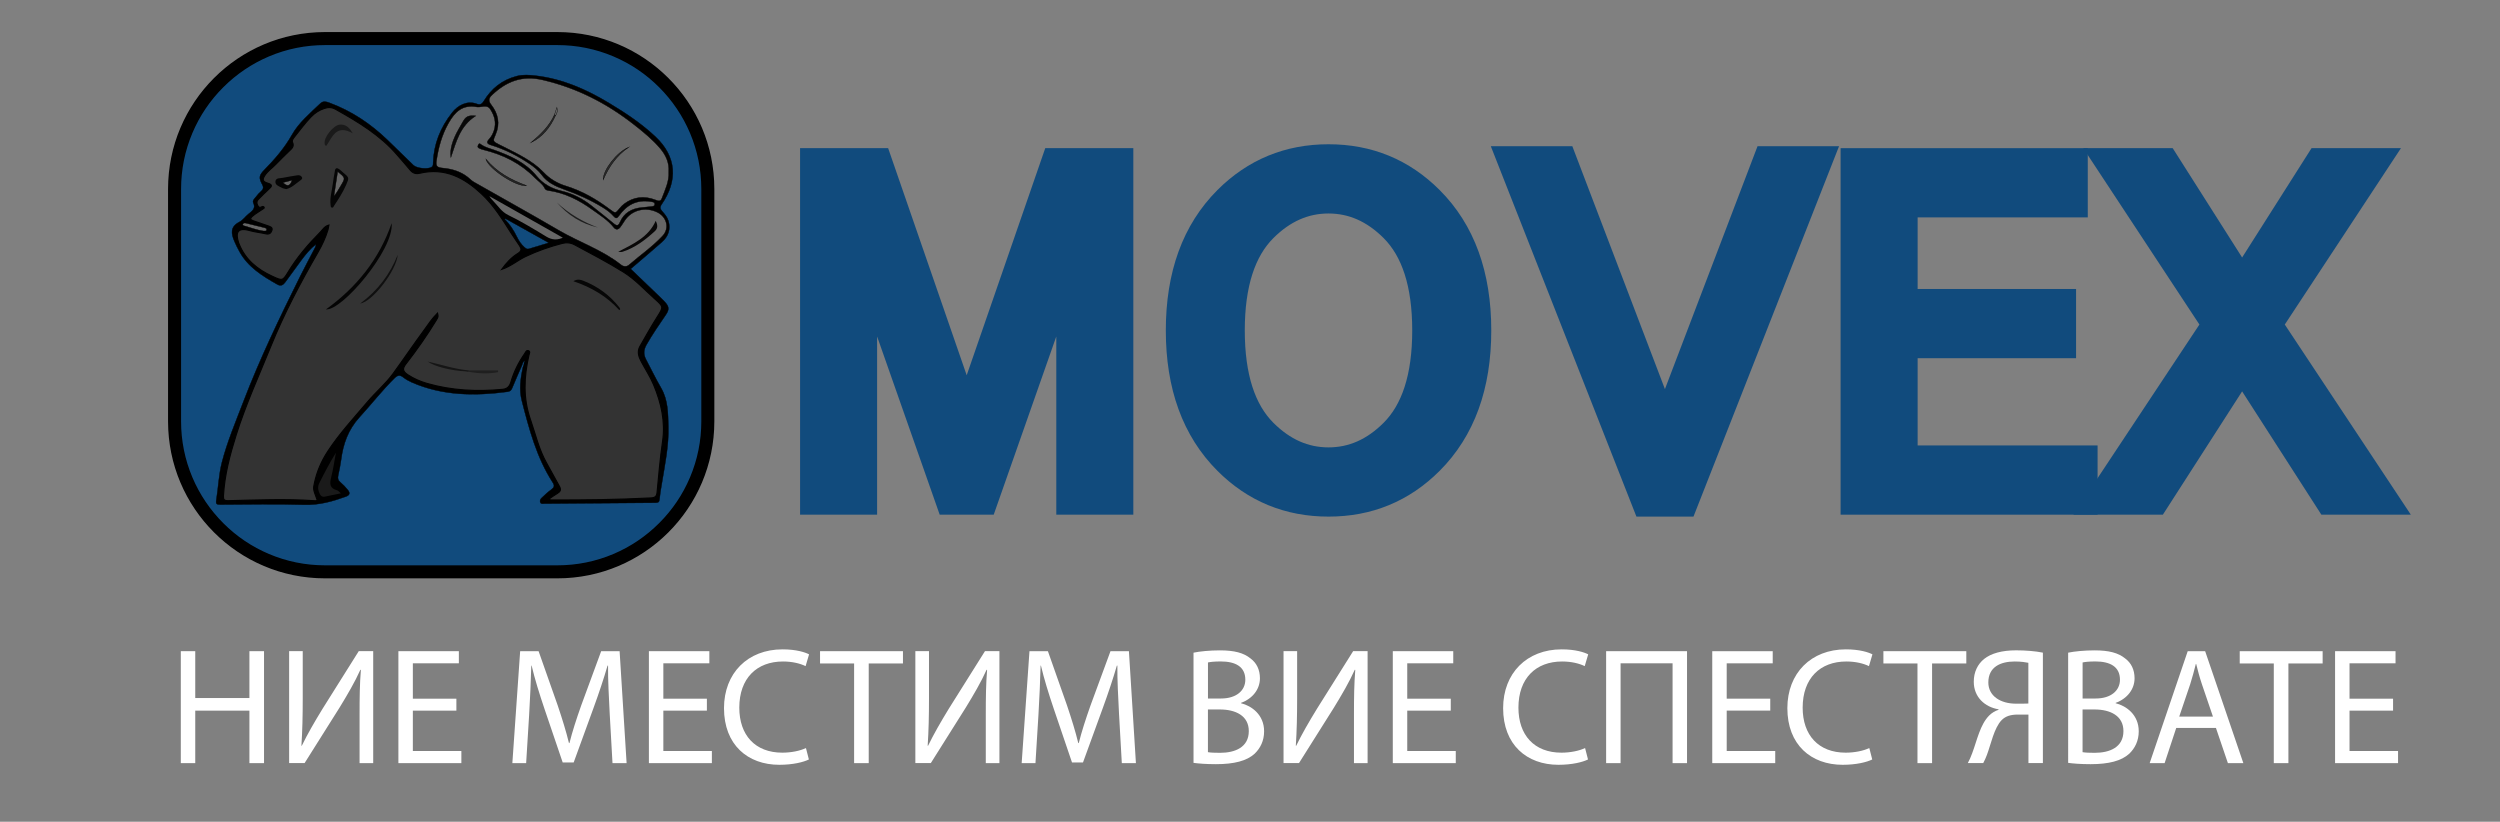 <?xml version="1.0" encoding="utf-8"?>
<!-- Generator: Adobe Illustrator 25.2.1, SVG Export Plug-In . SVG Version: 6.00 Build 0)  -->
<svg version="1.1" id="Layer_1" xmlns="http://www.w3.org/2000/svg" xmlns:xlink="http://www.w3.org/1999/xlink" x="0px" y="0px"
	 viewBox="0 0 6471 2127" style="enable-background:new 0 0 6471 2127;" xml:space="preserve">
<rect x="0" y="0" width="6471" height="2127" fill="#808080" stroke="none"/>
<style type="text/css">
	.st0{fill:#930224;}
	.st1{fill:#114B7D;}
	.st2{fill:#FFFFFF;stroke:#000000;stroke-miterlimit:10;}
	.st3{stroke:#000000;stroke-miterlimit:10;}
	.st4{fill:#A8A8A8;}
	.st5{fill:#333333;stroke:#000000;stroke-width:3;stroke-miterlimit:10;}
	.st6{fill:#666666;stroke:#000000;stroke-miterlimit:10;}
	.st7{fill:#666666;stroke:#000000;stroke-width:5;stroke-miterlimit:10;}
	.st8{fill:#1A1A1A;}
	.st9{fill:#040404;}
	.st10{fill:#050505;}
	.st11{fill:#060606;}
	.st12{fill:#0F0F0F;}
	.st13{fill:#151515;}
	.st14{fill:#1F1F1F;}
	.st15{fill:#2A2A2A;stroke:#000000;stroke-miterlimit:10;}
	.st16{fill:#272727;stroke:#000000;stroke-miterlimit:10;}
	.st17{fill:#646464;stroke:#000000;stroke-miterlimit:10;}
	.st18{fill:#080808;stroke:#000000;stroke-miterlimit:10;}
	.st19{fill:#080707;}
	.st20{fill:#252525;stroke:#000000;stroke-miterlimit:10;}
	.st21{fill:#1E1E1E;}
	.st22{fill:#114B7D;stroke:#114B7D;stroke-width:83;stroke-miterlimit:10;}
	.st23{fill:none;}
	.st24{fill:#FFFFFF;}
	.st25{fill:#00788A;}
</style>
<g>
	<g>
		<path d="M841.3,1495c-54.6,0-107.5-10.7-157.4-31.8c-48.1-20.4-91.4-49.5-128.5-86.6c-37.1-37.1-66.3-80.4-86.6-128.5
			c-21.1-49.8-31.8-102.8-31.8-157.4V489.3c0-54.6,10.7-107.5,31.8-157.4c20.4-48.1,49.5-91.4,86.6-128.5
			c37.1-37.1,80.4-66.3,128.5-86.6C733.8,95.7,786.7,85,841.3,85h601.4c54.6,0,107.5,10.7,157.4,31.8
			c48.1,20.4,91.4,49.5,128.5,86.6c37.1,37.1,66.3,80.4,86.6,128.5c21.1,49.8,31.8,102.8,31.8,157.4v601.4
			c0,54.6-10.7,107.5-31.8,157.4c-20.4,48.1-49.5,91.4-86.6,128.5c-37.1,37.1-80.4,66.3-128.5,86.6
			c-49.8,21.1-102.8,31.8-157.4,31.8H841.3z"/>
		<path d="M1442.7,87c54.3,0,107,10.6,156.6,31.6c47.9,20.3,90.9,49.3,127.9,86.2c36.9,36.9,66,80,86.2,127.9
			c21,49.6,31.6,102.3,31.6,156.6v601.4c0,54.3-10.6,107-31.6,156.6c-20.3,47.9-49.3,90.9-86.2,127.9c-36.9,36.9-80,66-127.9,86.2
			c-49.6,21-102.3,31.6-156.6,31.6H841.3c-54.3,0-107-10.6-156.6-31.6c-47.9-20.3-90.9-49.3-127.9-86.2s-66-80-86.2-127.9
			c-21-49.6-31.6-102.3-31.6-156.6V489.3c0-54.3,10.6-107,31.6-156.6c20.3-47.9,49.3-90.9,86.2-127.9s80-66,127.9-86.2
			C734.3,97.6,787,87,841.3,87H1442.7 M1442.7,83H841.3C616.9,83,435,264.9,435,489.3v601.4c0,224.4,181.9,406.3,406.3,406.3h601.4
			c224.4,0,406.3-181.9,406.3-406.3V489.3C1849,264.9,1667.1,83,1442.7,83L1442.7,83z"/>
	</g>
	<g>
		<path class="st0" d="M841.3,1400.9c-82.9,0-160.8-32.3-219.3-90.9s-90.9-136.5-90.9-219.3V489.3c0-82.9,32.3-160.8,90.9-219.3
			s136.5-90.9,219.3-90.9h601.4c82.9,0,160.8,32.3,219.3,90.9s90.9,136.5,90.9,219.3v601.4c0,82.9-32.3,160.8-90.9,219.3
			s-136.5,90.9-219.3,90.9H841.3z"/>
		<path d="M1442.7,181.1c41.6,0,82,8.1,120,24.2c36.7,15.5,69.7,37.7,98,66.1c28.3,28.3,50.5,61.3,66.1,98
			c16.1,38,24.2,78.4,24.2,120v601.4c0,41.6-8.1,82-24.2,120c-15.5,36.7-37.7,69.7-66.1,98s-61.3,50.5-98,66.1
			c-38,16.1-78.4,24.2-120,24.2H841.3c-41.6,0-82-8.1-120-24.2c-36.7-15.5-69.7-37.7-98-66.1s-50.5-61.3-66.1-98
			c-16.1-38-24.2-78.4-24.2-120V489.3c0-41.6,8.1-82,24.2-120c15.5-36.7,37.7-69.7,66.1-98c28.3-28.3,61.3-50.5,98-66.1
			c38-16.1,78.4-24.2,120-24.2H1442.7 M1442.7,177.1H841.3c-172.4,0-312.2,139.8-312.2,312.2v601.4c0,172.4,139.8,312.2,312.2,312.2
			h601.4c172.4,0,312.2-139.8,312.2-312.2V489.3C1754.9,316.9,1615.1,177.1,1442.7,177.1L1442.7,177.1z"/>
	</g>
	<g>
		<g>
			<path class="st1" d="M841.3,1465.3c-50.6,0-99.6-9.9-145.8-29.4c-44.6-18.9-84.7-45.9-119.1-80.3s-61.4-74.5-80.3-119.1
				c-19.5-46.2-29.4-95.2-29.4-145.8V489.3c0-50.6,9.9-99.6,29.4-145.8c18.9-44.6,45.9-84.7,80.3-119.1s74.5-61.4,119.1-80.3
				c46.2-19.5,95.2-29.4,145.8-29.4h601.4c50.6,0,99.6,9.9,145.8,29.4c44.6,18.9,84.7,45.9,119.1,80.3s61.4,74.5,80.3,119.1
				c19.5,46.2,29.4,95.2,29.4,145.8v601.4c0,50.6-9.9,99.6-29.4,145.8c-18.9,44.6-45.9,84.7-80.3,119.1s-74.5,61.4-119.1,80.3
				c-46.2,19.5-95.2,29.4-145.8,29.4H841.3z"/>
			<path d="M1442.7,116.7c50.3,0,99.1,9.9,145,29.3c44.4,18.8,84.2,45.6,118.4,79.9c34.2,34.2,61.1,74.1,79.9,118.4
				c19.4,45.9,29.3,94.7,29.3,145v601.4c0,50.3-9.9,99.1-29.3,145c-18.8,44.4-45.6,84.2-79.9,118.4c-34.2,34.2-74.1,61.1-118.4,79.9
				c-45.9,19.4-94.7,29.3-145,29.3H841.3c-50.3,0-99.1-9.9-145-29.3c-44.4-18.8-84.2-45.6-118.4-79.9
				c-34.2-34.2-61.1-74.1-79.9-118.4c-19.4-45.9-29.3-94.7-29.3-145V489.3c0-50.3,9.9-99.1,29.3-145c18.8-44.4,45.6-84.2,79.9-118.4
				c34.2-34.2,74.1-61.1,118.4-79.9c45.9-19.4,94.7-29.3,145-29.3H1442.7 M1442.7,112.7H841.3c-208,0-376.6,168.6-376.6,376.6v601.4
				c0,208,168.6,376.6,376.6,376.6h601.4c208,0,376.6-168.6,376.6-376.6V489.3C1819.3,281.3,1650.7,112.7,1442.7,112.7L1442.7,112.7
				z"/>
		</g>
	</g>
</g>
<g>
	<path class="st3" d="M1357.4,935.4c1-2.3-0.3-1.5-0.4-1.3c-0.8,0.8-0.3,0.3-0.9,1c-3.3,4-3.8,6.5-5,10.4
		c-8.5,19.7-17.4,39.3-25.5,59.2c-2.3,5.6-5.3,8.4-11.7,9.3c-84.8,11.3-168.2,10.5-247.7-24.2c-7.9-3.5-15.7-7.8-22.4-13.1
		c-8.8-7-14.8-5.5-22.3,1.8c-32.5,31.9-60,67.7-90.6,101c-30,32.7-42.8,70-48.1,111.2c-1.7,13.4-4.6,26.6-7.4,39.8
		c-1.5,6.9-0.9,12.3,5.3,17.5c7.2,6.1,13.9,13,19.7,20.3c5.4,6.8,6.2,12.9-5,17c-34.8,12.6-69.3,22.3-107.9,21.2
		c-72.2-2.2-144.6-0.8-216.8-0.4c-9.8,0-12.4-1.5-10.8-11.4c5.2-32.7,6.3-66.1,14.6-98.2c13.9-53.6,35.7-105,55.6-156.9
		c42.3-110.5,93.7-217.4,146.6-323.7c12.5-25.2,26-50,38.9-75c1.4-2.6,2.2-5.5,2.3-8.8c-15.1,12.1-27,26.5-38.1,41.6
		c-13.7,18.6-27.4,37.3-40.9,56c-5.3,7.3-11.1,12.1-20.7,6.7c-39-21.9-76.5-45.4-98.1-84.8c-4.9-8.9-9.5-17.9-13.4-27.2
		c-8.2-19.3-11.8-37.2,13-49.9c9-4.6,15.2-14,23.3-20.5c9.7-7.8,19.8-14.4,12.6-29.2c-2.9-6,4.4-11.8,8.2-16.8
		c3.2-4.3,6.7-8.4,10.9-11.9c7-5.8,8.2-10.9,4.1-18.5c-9.6-17.6-8.4-23.9,6-38.5c27.1-27.6,51.8-56.2,70.8-89.9
		c17.7-31.6,46.9-56,73.7-81.5c7.4-7,15.2-4.7,23.2-1.7c58.1,21.5,107.5,54.9,150.8,96.7c22.4,21.6,44.6,43.3,66.9,65
		c8.5,8.2,37.6,11,47,4.8c4.1-2.7,3.8-6.7,3.9-10.6c1.4-48.5,18.6-91.6,49.4-130.6c14-17.8,38.1-32.2,63.9-22.3
		c8.8,3.4,13.6-0.4,17.9-7.4c19.4-31.9,46.8-54.6,85.4-64.6c16.2-4.2,32.2-3,48.5-1.1c70,8.1,131.8,35.7,190.1,70.8
		c42.7,25.6,84,53.1,120.1,87c55.3,52,58.6,113.9,16.1,175.4c-4.9,7-3.7,11.9,1.2,17.4c6.8,7.7,13.6,15.6,16.5,25.5
		c6.2,21.4-0.2,39.8-17.1,54.7c-26.8,23.6-54.1,46.6-80.7,69.3c25.6,24.6,51.4,49.3,77.2,74.1c3.9,3.7,7.8,7.5,11.4,11.5
		c11,12,11.8,19.4,2.6,32.9c-17.4,25.7-35.2,51.1-50.4,78.1c-7.3,12.9-7.8,24.7-1.3,37.3c13,25,25.4,50.3,39.5,74.7
		c18,31.3,17.6,65.2,18.6,99.2c1.4,50.5-9.1,99.6-17.2,149.1c-2.2,13.3-4.6,26.7-5.8,40.1c-0.6,6.9-3.6,8.2-10.3,8.3
		c-95.6,0.6-191.2,1.5-286.8,2.3c-3.9,0-9,1.8-11.2-2.9c-2.1-4.5,0-8.8,3.4-11.9c7.9-7.4,15.7-15,24.6-21.3
		c7.8-5.5,9.4-10.3,4.2-18.3c-42.2-65.4-61.2-138.6-80.1-211.6c-7.4-28.6-3.6-58,2.6-86.8"/>
	<path class="st5" d="M1419.8,1292.4c8.5-5.8,15.6-11.1,23.3-15.6c7.6-4.5,9.6-9.5,5.2-17.4c-11.3-19.9-21.8-40.3-33.1-60.2
		c-20.3-35.7-28.9-75-42.1-113c-19.2-55.1-16.9-110.6-4.1-166.3c0.9-4,4.3-9.7-0.5-11.9c-6.1-2.8-8.2,4.1-10.6,7.6
		c-15.9,22.7-27.8,47.1-35.5,73.3c-3.2,10.7-8.8,17.7-21.5,18.9c-66.5,6.3-132.1,3.1-196.3-15.5c-17.4-5.1-33.8-12.3-48.7-22.1
		c-13.4-8.8-14.8-15.7-5.2-28.1c28.2-36.3,54.4-73.7,78.2-112.7c5.7-9.4,5.7-9.4,3.6-19c-14.6,14.3-24.9,30.7-36.2,46.1
		c-26.9,36.5-52.2,74.1-78.9,110.7c-19.2,26.3-44.7,47.8-65.8,72.7c-35.5,41.8-73,82.3-103,128.1c-16.7,25.5-28.4,52.7-34.7,82
		c-3.5,16.2-3.4,16.2,7.1,44c-2.2,3.2-5.8,2.2-8.7,2c-73.6-5.1-147.3-1.8-220.9,0c-11.3,0.3-13.5-2.7-13-12.8
		c3-53.8,16.6-105.2,32.8-156.9c24.8-79,59.2-154.5,90.3-231.1c33.8-83.3,75.9-163.2,121.2-241.6c10.9-18.8,20-38.2,26.2-58.8
		c1.1-3.6,1.4-7.4,2.4-12.3c-11.7,3.3-16,12.1-22.3,18.4c-31.7,31.9-60.6,65.8-83.6,104c-13.7,22.7-15.2,21.8-40.1,10.4
		c-39.5-18-70.3-43.7-86.1-83.2c-0.5-1.2-1.2-2.4-1.5-3.6C609,602,615,588,645.8,596.7c13.7,3.9,28.3,5.3,42.3,8.5
		c8.8,2,13.1-1.6,15.6-8.7c2.8-8-3.9-9.7-9.4-11.7c-12.6-4.5-25.2-8.8-37.9-13c-8.1-2.7-10.5-5.6-2.9-12.2
		c8.3-7.2,18-12.3,26.9-18.6c1.8-1.2,4.7-2.2,3.1-4.8c-0.6-1.1-3.6-2.2-4.5-1.6c-5.3,3.2-8.9,3.4-12-2.8c-3-5.9-3-11,1.6-15.7
		c8.8-9,17.8-17.8,27.1-26.4c7-6.5,11.8-11.2-2.5-15.5c-13.6-4.1-14.8-9.3-7.4-20.5c7.5-11.3,19.1-19,28.4-28.7
		c10.5-11.1,21.7-21.6,32.6-32.4c6.8-6.8,15.9-12.4,10.4-24.2c-2-4.4,1.2-9.2,4.4-13.2c14.2-17.8,27.6-36.2,43.5-52.7
		c9.5-9.9,20.6-17.3,34.2-21.8c10.4-3.5,19.9-3.2,29.3,2.1c58.5,32.8,115.6,67.1,159,117.7c11.4,13.2,23.1,26.2,34.2,39.7
		c6.5,7.9,14.3,10.7,24.4,8.3c66.1-15.7,116.3,12.4,160.1,53.2c32.3,30.1,55,67.5,78.3,104.1c6.4,10.1,13.5,19.8,20,29.8
		c4.9,7.6,6.8,13.8-3.9,20.3c-16.6,10.1-29.6,24.2-42.3,41.5c24.5-8.3,41.5-23.7,62-33.4c30.4-14.5,62.1-25.5,94.8-34
		c11.1-2.9,22-1.9,32.4,3.7c42.4,22.7,85,45,125.7,70.2c31,19.2,54.7,45.9,81.4,69.6c23.7,21,22.8,21,5.9,47.7
		c-15.6,24.7-29.8,50.1-44.2,75.4c-7.6,13.3-3.5,26.3,3.1,38.7c10.7,20.2,23.5,39.5,32.3,60.6c19.7,47.2,30.7,95.3,23.2,146.7
		c-6.5,44-9.9,88.3-14.3,132.6c-0.9,9-5.1,13.1-14.9,13.6c-86.6,4.5-173.3,5.6-260.1,5.3C1424.2,1293.9,1423,1293.3,1419.8,1292.4z"
		/>
	<path class="st6" d="M1730.9,444.9c1.5,24.3-9.2,46.3-17.8,68.7c-3.4,8.9-9.5,6.6-16.7,3.8c-29.1-11.2-56.5-8.1-81.2,10.6
		c-4.3,3.3-8.1,7.3-11.4,11.4c-10.9,13.4-10.7,13.4-25.5,2.3c-34.3-25.7-71-47.2-113.3-60.2c-22.1-6.8-41.7-18.1-57.7-35.1
		c-29.6-31.2-69.5-48.9-107.9-68.5c-2-1-4.1-2-6.2-3c-18.1-9.2-18-9.1-10.2-27.2c11.9-27.5,6.6-53.2-11.5-76.5
		c-7.9-10.2-6.9-17.1,2.4-25.7c36.5-34.3,77-51.2,130.8-38.6c89.2,20.8,166.5,60.9,236.3,115.6c24.3,19.1,48.1,38.4,67.9,61.8
		C1723.9,402.1,1732.5,421.5,1730.9,444.9z"/>
	<path class="st6" d="M1235.3,277c11.1,1.1,25.2-7.2,33.4,5.1c11.1,16.7,16.4,35.1,10.2,54.9c-2.6,8.4-6.6,16.3-12.8,23
		c-7.4,7.9-6.1,12.1,4.8,15.5c35.6,10.9,68.2,27.5,98.6,47.8c12.6,8.4,24.1,17.7,33,29.8c14.2,19.2,35.4,29.2,57.7,37.1
		c35.3,12.5,69.1,27.7,100.7,47.2c10.2,6.3,19.6,13.3,27.3,22.2c5.8,6.7,8.9,6,14.1-1.3c19.2-27.1,45.1-42.2,81.4-36.5
		c5,0.8,11.6,0.9,11,7.3c-0.5,5.2-6.4,5.3-11.1,5.7c-7.4,0.7-14.8,1.6-22.2,2.3c-26.8,2.5-46.5,14.3-56.7,38.1
		c-3.7,8.7-7.6,10.6-15.9,3.6c-18.7-15.7-38.2-30.6-57.3-45.9c-22.6-18.1-48.5-31.5-77-38.3c-27.1-6.4-49-18.6-65.5-38.9
		c-28.3-34.9-68.3-52.6-110.3-67.6c-11.2-4-23.1-6.7-33-13.6c-2.5-1.8-4.8-5-7.4-0.1c-1.8,3.4-3,6.8,1.3,9.1
		c3.6,1.9,7.6,3.2,11.6,4.2c51.5,12.7,96.8,35.3,133.1,72.4c8.7,8.9,20.1,15.6,25.6,27.2c1.5,3.1,4.4,5.1,8.7,5.7
		c43.5,6.1,80.8,25.2,114.9,49.9c19.4,14,40.2,26.8,55.1,45.7c5.5,7,11.8,6.2,17-0.7c4-5.3,7.5-11,11.1-16.5
		c18.1-27.9,54.1-37.1,84.9-21.8c24.6,12.2,31.8,41.3,13.6,60.9c-26.1,28-58.1,50.1-87.2,75.3c-6.4,5.5-14.6,4.4-20.6-0.4
		c-48.4-38.5-108.5-58.4-161.6-89.5c-72.5-42.4-146.2-83.1-219.2-124.7c-5.9-3.4-10.6-8.5-15.9-12.7c-18.5-14.5-40.2-21.2-63.9-23.4
		c-15.9-1.5-19.1-5-17-19.2c5-34.2,14-67.4,31.7-98.1C1177,290.4,1197.1,269.4,1235.3,277z"/>
	<path class="st7" d="M1462.1,615.4c-18.3,10-34.2,8.3-49.1-0.7c-32.3-19.5-64.5-39.3-98.8-55.9c-17.6-8.5-27.2-24.6-40-37.6
		c-5.3-5.4-10.1-11.2-13.4-19.7C1327.1,539.1,1393.5,576.7,1462.1,615.4z"/>
	<g>
		<path class="st1" d="M1366.2,644.5c-3.6,0-6.4-2.2-9-4.6c-7.7-6.9-14-15.7-19.3-26.7c-8.8-18.2-19-33.1-31.4-45.6l1.5-1.9
			l112.5,62.8l-15,4.6c-12.8,3.9-24.6,7.5-36.4,11C1368.1,644.3,1367.1,644.5,1366.2,644.5z"/>
		<g>
			<path d="M1308.2,566.3l48.6,27.1l62.5,34.9c-4.7,1.4-9.3,2.8-13.7,4.2c-12.7,3.9-24.7,7.5-36.6,11.1c-0.9,0.3-1.9,0.4-2.7,0.4
				c-3.1,0-5.6-1.7-8.6-4.4c-7.6-6.9-13.9-15.6-19.2-26.6c-8.7-18.1-18.9-33-31.2-45.4L1308.2,566.3 M1307.9,565
				c-0.7,0.9-1.4,1.8-2,2.6c13.5,13.5,23.5,29,31.6,45.8c4.7,9.8,10.9,19.2,19.4,26.9c2.8,2.5,5.6,4.7,9.3,4.7c1,0,2-0.1,3-0.5
				c16.7-5,33.3-10.1,52.6-15.9C1382.1,606.4,1345,585.7,1307.9,565L1307.9,565z"/>
		</g>
	</g>
	<path class="st8" d="M882.2,1277c-14.9,3.1-27.6,5.4-40.2,8.3c-7.4,1.7-11.7-1.3-14.4-7c-4.4-9-5.8-18.6-1.2-27.7
		c13.3-26.5,27-52.9,43.1-78.8c-4,21.3-7,42.8-12.3,63.8c-3.9,15.7-4.8,28.3,15.6,33.6C875.6,1270,877.6,1273.1,882.2,1277z"/>
	<path class="st6" d="M681.7,597.9c-16.7-2.3-32.6-8.7-49.1-13.1c-2.4-0.6-5-1.9-4.2-4.3c1.2-3.6,4.8-3.7,8.2-2.9
		c16.2,3.9,32.4,7.9,48.5,11.9c2.8,0.7,5.5,2.3,5,5.3C689.2,599.4,685.2,597.7,681.7,597.9z"/>
	<path class="st9" d="M1013.8,577.6c6.5,68.7-129.6,227.9-170,223.2C923.7,742.9,981.5,670.8,1013.8,577.6z"/>
	<path class="st10" d="M872.5,435.3c6.5,1.9,10.5,7,15.3,11c16.7,13.8,16.2,13.8,7.9,32.8c-8.3,19-19.6,36.3-31.1,53.7
		c-1.4,2.2-2.1,5.5-5.7,4.6c-3.3-0.8-2.8-4.1-3.2-6.6c-2.4-18.5,3.4-36.2,5.6-54.3c1.3-11.2,3.5-22.3,5.4-33.5
		C867.2,439.7,867.4,435.8,872.5,435.3z"/>
	<path class="st9" d="M740.8,489.5c-3.9-1.1-7.9-1.5-10.9-3.2c-7.3-4.1-18.1-6.8-17-16.8c1.1-9.8,12.2-7.7,19.3-9.3
		c12.2-2.7,24.7-4.2,37-6.4c5.2-0.9,9.6,0.3,12.1,4.4c2.7,4.6-1.7,7.3-4.9,9.5C765,475.7,755.3,486.1,740.8,489.5z"/>
	<path class="st11" d="M1603,802.8c-31.5-35.3-71.6-58.8-118.8-74.9c9.9-6.3,18.3-4.1,25.4-1.3c38.1,14.8,69.3,38.1,93.7,69.3
		c1,1.3,1.4,3,2,4.5C1604.5,801.2,1603.7,802,1603,802.8z"/>
	<path class="st8" d="M913.3,345.2c-43.1-24.5-53,9.7-68.5,32.2c-5.1-0.7-4.1-4-4.5-6.1c-2.7-15.4,22.6-47.2,39-48.7
		C896.3,321.1,905.1,331.8,913.3,345.2z"/>
	<path class="st12" d="M932.1,785.8c46.5-34.3,77.6-76.5,97.4-126.3C1026.1,700.1,964.7,780.8,932.1,785.8z"/>
	<path class="st13" d="M1206.1,961.3c-37.1-1.7-81.7-12.5-99.3-25.5c37.5,8.5,71,19.8,106.3,22.9
		C1212.7,964.1,1208.9,961.4,1206.1,961.3z"/>
	<path class="st14" d="M1206.1,961.3c2.3-0.9,4.7-1.8,7-2.6c25.4,0,50.8,0,76.2,0c0,1.5,0,3.1,0,4.6
		C1261.6,968.8,1233.9,966.3,1206.1,961.3z"/>
	<path class="st15" d="M1561.3,465.3c-0.2-25.9,35.6-71.7,66-84.2C1595.6,402.5,1575.9,432,1561.3,465.3z"/>
	<path class="st16" d="M1437.5,299.7c-13.4,29.4-32.3,54.3-63.3,69.5c24.8-20.7,47.8-42.8,61-72.2
		C1437.7,296.6,1438.7,297.3,1437.5,299.7z"/>
	<path class="st17" d="M1437.5,299.7c-0.8-0.9-1.6-1.8-2.4-2.6c2.1-6.4,4.2-12.7,6.4-19.1C1443.6,286,1442.7,293.3,1437.5,299.7z"/>
	<path class="st18" d="M1231.4,299.9c-41.5,26.5-50.8,68-64.4,107.6c-3.2-19.4,3.9-44.6,20.4-73.5c3.5-6.1,7-12.2,10.5-18.4
		C1205.9,301.2,1212.3,298.1,1231.4,299.9z"/>
	<path class="st19" d="M1600.2,651.6c39.2-20.2,78.6-38,97-79.9c5.2,9.8,6.2,19.1-2.2,26.7c-24.3,22.2-50.3,42.4-83.1,53.1
		C1608.3,652.7,1604.7,652.5,1600.2,651.6z"/>
	<path class="st20" d="M1257.7,411.9c28.2,33.7,63.9,53.6,105.1,68.5C1338,484.7,1265.4,437.8,1257.7,411.9z"/>
	<path class="st21" d="M1548,589c-43.7-9.6-78.4-32.7-106.8-65C1472.1,552.7,1507.8,574.2,1548,589z"/>
	<path class="st6" d="M874,443.9c20.2,16.5,20.2,16.5,9,35.5c-5.7,9.8-11.3,19.7-18.8,28.9C867.4,487.4,870.6,466.5,874,443.9z"/>
	<path class="st6" d="M732,472.6c8.2-2.1,15.9-4.1,24.4-6.3C750.2,482.3,744.5,483.7,732,472.6z"/>
</g>
<g>
	<path class="st22" d="M2112.4,425h156.9l232.9,673.3L2735.1,425H2892v865.7h-116.4V627.5l-232.9,663.2h-81l-232.9-663.2v663.2
		h-116.4V425z"/>
	<path class="st22" d="M3180.6,521.2c70.9-70.9,156.9-106.3,258.2-106.3s187.3,35.4,258.2,106.3c81,81,121.5,192.4,121.5,334.1
		s-40.5,253.1-121.5,334.1c-70.9,70.9-156.9,106.3-258.2,106.3s-187.3-35.4-258.2-106.3c-81-81-121.5-192.4-121.5-334.1
		S3099.6,602.2,3180.6,521.2z M3266.6,587c-57.4,57.4-86.1,146.8-86.1,268.3s28.7,210.9,86.1,268.3c50.6,50.6,108,75.9,172.1,75.9
		s121.5-25.3,172.1-75.9c57.4-57.4,86.1-146.8,86.1-268.3s-28.7-210.9-86.1-268.3c-50.6-50.6-108-75.9-172.1-75.9
		S3317.3,536.4,3266.6,587z"/>
	<path class="st22" d="M3919.7,419.9h121.5l268.3,703.7l268.3-703.7h121.5l-344.2,875.8H4264L3919.7,419.9z"/>
	<path class="st22" d="M4805.6,425h556.9v96.2h-440.4v268.3h410.1v96.2h-410.1v308.8h465.8v96.2h-582.2V425z"/>
	<path class="st22" d="M5742.7,840.1L5469.3,425H5601l202.5,318.9L6006,425h131.6l-273.4,415.1l298.7,450.6h-131.6l-227.8-354.4
		l-227.8,354.4H5444L5742.7,840.1z"/>
</g>
<g>
	<rect x="435.3" y="1670" class="st23" width="5859.7" height="681"/>
	<path class="st24" d="M505.4,1685.5v121.3h140.2v-121.3h37.8v289.8h-37.8v-135.9H505.4v135.9h-37.4v-289.8H505.4z"/>
	<path class="st24" d="M783.6,1685.5v122.1c0,46-0.9,83.8-3.4,122.5l0.9,0.4c14.6-30.1,32.7-61.5,53.8-95.9l93.7-149.2h37.4v289.8
		h-35.3v-123.4c0-46.9,0.4-81.3,3.4-117.8l-1.3-0.4c-14.2,31.8-34,65.4-53.7,97.6l-90.7,144h-40v-289.8H783.6z"/>
	<path class="st24" d="M1181.3,1839.4h-112.7v104.5h125.6v31.4h-163v-289.8h156.5v31.4h-119.1v91.6h112.7V1839.4z"/>
	<path class="st24" d="M1578.2,1848c-2.1-40.4-4.7-89-4.3-125.1h-1.3c-9.9,34-21.9,70.1-36.5,110.1l-51.2,140.6h-28.4l-46.9-138
		c-13.8-40.8-25.4-78.3-33.5-112.7h-0.9c-0.9,36.1-3,84.7-5.6,128.1l-7.7,124.3h-35.7l20.2-289.8h47.7l49.4,140.2
		c12,35.7,21.9,67.5,29.2,97.6h1.3c7.3-29.2,17.6-61.1,30.5-97.6l51.6-140.2h47.7l18.1,289.8h-36.5L1578.2,1848z"/>
	<path class="st24" d="M1829.7,1839.4h-112.7v104.5h125.6v31.4h-163v-289.8h156.5v31.4h-119.1v91.6h112.7V1839.4z"/>
	<path class="st24" d="M2093.7,1965.8c-13.8,6.9-41.3,13.8-76.5,13.8c-81.7,0-143.2-51.6-143.2-146.6c0-90.7,61.5-152.2,151.4-152.2
		c36.1,0,58.9,7.7,68.8,12.9l-9,30.5c-14.2-6.9-34.4-12-58.5-12c-67.9,0-113.1,43.4-113.1,119.5c0,70.9,40.8,116.5,111.4,116.5
		c22.8,0,46-4.7,61.1-12L2093.7,1965.8z"/>
	<path class="st24" d="M2210.7,1717.3h-88.1v-31.8h214.6v31.8h-88.6v258h-37.8V1717.3z"/>
	<path class="st24" d="M2404.6,1685.5v122.1c0,46-0.9,83.8-3.4,122.5l0.9,0.4c14.6-30.1,32.7-61.5,53.7-95.9l93.7-149.2h37.4v289.8
		h-35.3v-123.4c0-46.9,0.4-81.3,3.4-117.8l-1.3-0.4c-14.2,31.8-34,65.4-53.7,97.6l-90.7,144h-40v-289.8H2404.6z"/>
	<path class="st24" d="M2896.5,1848c-2.1-40.4-4.7-89-4.3-125.1h-1.3c-9.9,34-21.9,70.1-36.5,110.1l-51.2,140.6h-28.4l-46.9-138
		c-13.8-40.8-25.4-78.3-33.5-112.7h-0.9c-0.9,36.1-3,84.7-5.6,128.1l-7.7,124.3h-35.7l20.2-289.8h47.7l49.4,140.2
		c12,35.7,21.9,67.5,29.2,97.6h1.3c7.3-29.2,17.6-61.1,30.5-97.6l51.6-140.2h47.7l18.1,289.8h-36.5L2896.5,1848z"/>
	<path class="st24" d="M3089.2,1689.4c16.3-3.4,42.1-6,68.4-6c37.4,0,61.5,6.4,79.5,21.1c15,11.2,24.1,28.4,24.1,51.2
		c0,27.9-18.5,52.5-49,63.6v0.9c27.5,6.9,59.8,29.7,59.8,72.7c0,24.9-9.9,43.9-24.5,58c-20.2,18.5-52.9,27.1-100.2,27.1
		c-25.8,0-45.6-1.7-58-3.4V1689.4z M3126.6,1808h34c39.6,0,62.8-20.6,62.8-48.6c0-34-25.8-47.3-63.6-47.3c-17.2,0-27.1,1.3-33.1,2.6
		V1808z M3126.6,1946.9c7.3,1.3,18.1,1.7,31.4,1.7c38.7,0,74.4-14.2,74.4-56.3c0-39.6-34-55.9-74.8-55.9h-31V1946.9z"/>
	<path class="st24" d="M3357.5,1685.5v122.1c0,46-0.9,83.8-3.4,122.5l0.9,0.4c14.6-30.1,32.7-61.5,53.8-95.9l93.7-149.2h37.4v289.8
		h-35.3v-123.4c0-46.9,0.4-81.3,3.4-117.8l-1.3-0.4c-14.2,31.8-34,65.4-53.7,97.6l-90.7,144h-40v-289.8H3357.5z"/>
	<path class="st24" d="M3755.2,1839.4h-112.7v104.5h125.6v31.4h-163v-289.8h156.5v31.4h-119.1v91.6h112.7V1839.4z"/>
	<path class="st24" d="M4110.4,1965.8c-13.8,6.9-41.3,13.8-76.5,13.8c-81.7,0-143.2-51.6-143.2-146.6c0-90.7,61.5-152.2,151.4-152.2
		c36.1,0,58.9,7.7,68.8,12.9l-9,30.5c-14.2-6.9-34.4-12-58.5-12c-67.9,0-113.1,43.4-113.1,119.5c0,70.9,40.8,116.5,111.4,116.5
		c22.8,0,46-4.7,61.1-12L4110.4,1965.8z"/>
	<path class="st24" d="M4366.7,1685.5v289.8h-37.4v-258.4h-134.6v258.4h-37.4v-289.8H4366.7z"/>
	<path class="st24" d="M4582.1,1839.4h-112.7v104.5H4595v31.4h-163v-289.8h156.5v31.4h-119.1v91.6h112.7V1839.4z"/>
	<path class="st24" d="M4846.1,1965.8c-13.8,6.9-41.3,13.8-76.5,13.8c-81.7,0-143.2-51.6-143.2-146.6c0-90.7,61.5-152.2,151.4-152.2
		c36.1,0,58.9,7.7,68.8,12.9l-9,30.5c-14.2-6.9-34.4-12-58.5-12c-67.9,0-113.1,43.4-113.1,119.5c0,70.9,40.8,116.5,111.4,116.5
		c22.8,0,46-4.7,61.1-12L4846.1,1965.8z"/>
	<path class="st24" d="M4963.1,1717.3h-88.1v-31.8h214.6v31.8h-88.6v258h-37.8V1717.3z"/>
	<path class="st24" d="M5093.4,1975.3c4.3-7.7,8.2-16.8,11.6-26.2c12.5-33.1,20.2-73.5,43.9-97.2c6.9-6.9,15.5-12,24.1-14.6v-1.3
		c-35.7-6-64.1-31.8-64.1-71.4c0-25.4,10.3-45.6,26.7-58.9c18.1-14.6,46.4-22.4,83-22.4c24.5,0,50.3,2.1,69.2,6v285.9h-37.4v-125.6
		h-27.5c-18.1,0-31.4,3.9-41.7,14.2c-19.8,20.2-27.9,62.8-38.3,90.3c-3,7.3-5.2,13.3-9.5,21.1H5093.4z M5250.3,1715.6
		c-6.5-1.3-18.5-3.4-35.3-3.4c-37,0-68.4,14.2-68.4,54.2c0,34.8,31,55,71.8,55c12.5,0,24.5,0,31.8-0.4V1715.6z"/>
	<path class="st24" d="M5353.1,1689.4c16.3-3.4,42.1-6,68.4-6c37.4,0,61.5,6.4,79.5,21.1c15,11.2,24.1,28.4,24.1,51.2
		c0,27.9-18.5,52.5-49,63.6v0.9c27.5,6.9,59.8,29.7,59.8,72.7c0,24.9-9.9,43.9-24.5,58c-20.2,18.5-52.9,27.1-100.2,27.1
		c-25.8,0-45.6-1.7-58-3.4V1689.4z M5390.5,1808h34c39.6,0,62.8-20.6,62.8-48.6c0-34-25.8-47.3-63.6-47.3c-17.2,0-27.1,1.3-33.1,2.6
		V1808z M5390.5,1946.9c7.3,1.3,18.1,1.7,31.4,1.7c38.7,0,74.4-14.2,74.4-56.3c0-39.6-34-55.9-74.8-55.9h-31V1946.9z"/>
	<path class="st24" d="M5633,1884.1l-30.1,91.2h-38.7l98.5-289.8h45.1l98.9,289.8h-40l-31-91.2H5633z M5728,1854.9l-28.4-83.4
		c-6.4-18.9-10.8-36.1-15-52.9h-0.9c-4.3,17.2-9,34.8-14.6,52.5l-28.4,83.8H5728z"/>
	<path class="st24" d="M5885.4,1717.3h-88.1v-31.8h214.6v31.8h-88.6v258h-37.8V1717.3z"/>
	<path class="st24" d="M6194.2,1839.4h-112.7v104.5h125.6v31.4h-163v-289.8h156.5v31.4h-119.1v91.6h112.7V1839.4z"/>
</g>
</svg>
